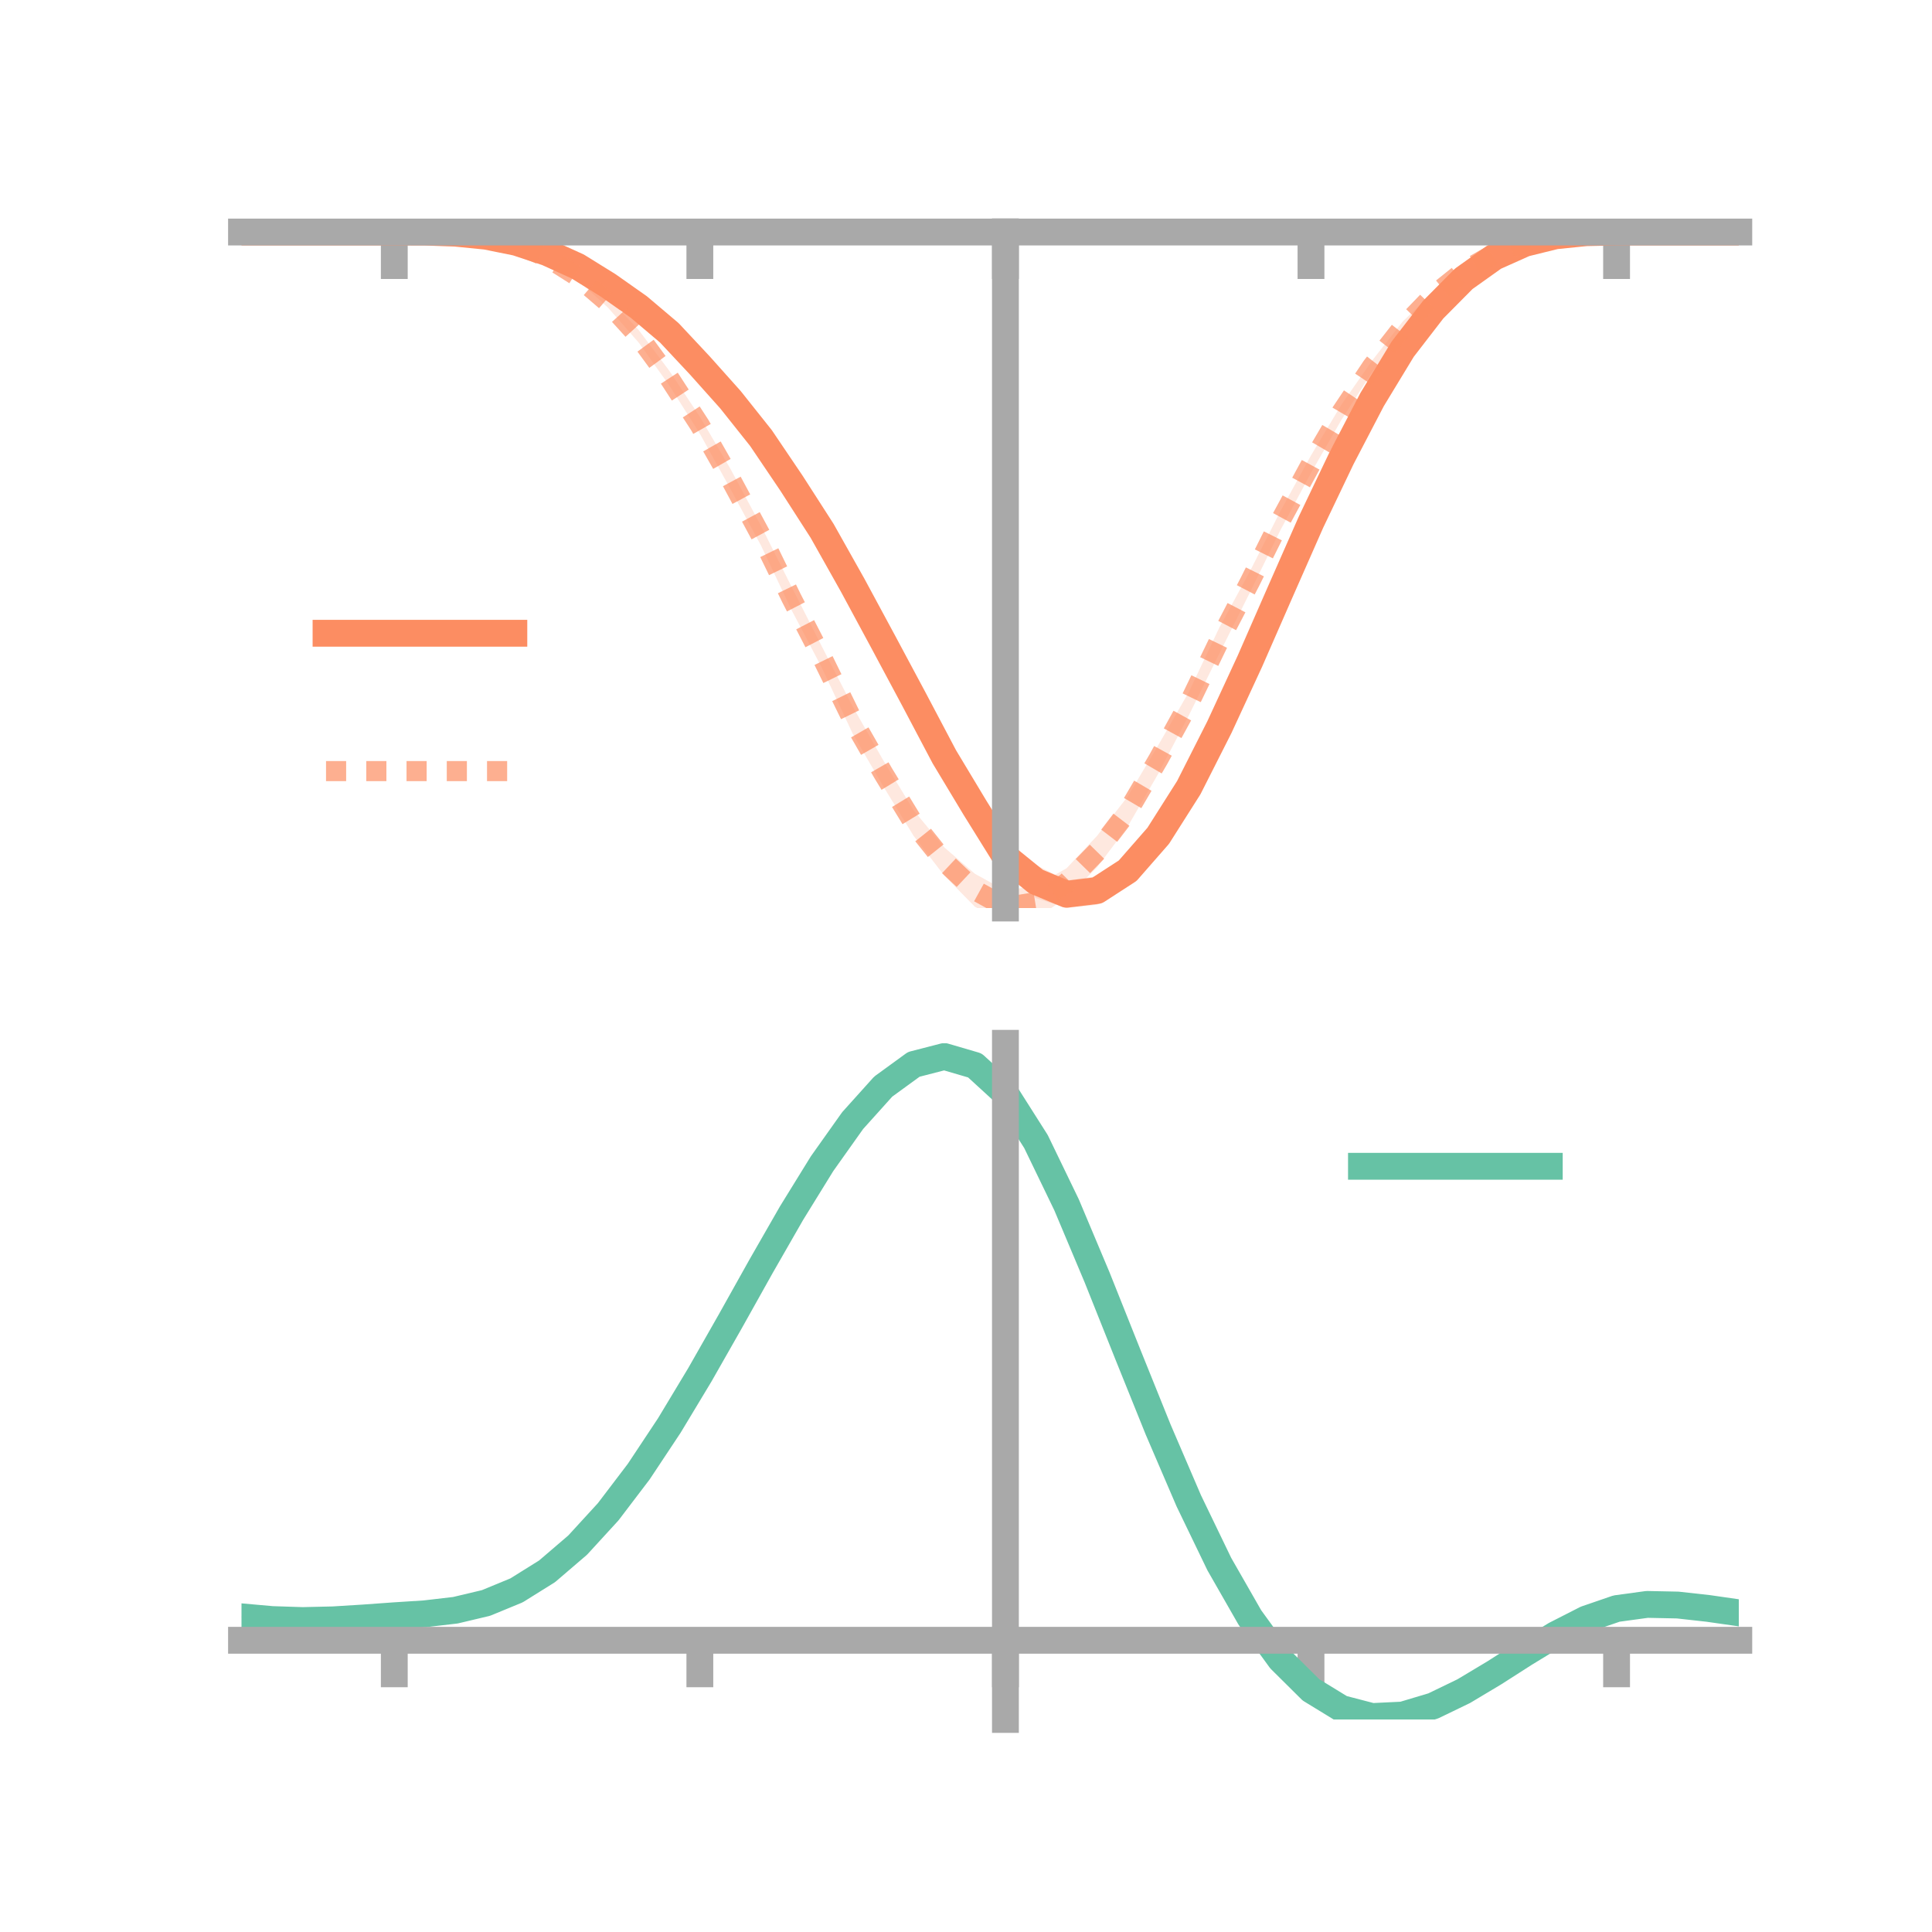 <?xml version="1.0" encoding="utf-8" standalone="no"?>
<!DOCTYPE svg PUBLIC "-//W3C//DTD SVG 1.1//EN"
  "http://www.w3.org/Graphics/SVG/1.1/DTD/svg11.dtd">
<!-- Created with matplotlib (https://matplotlib.org/) -->
<svg height="144pt" version="1.1" viewBox="0 0 144 144" width="144pt" xmlns="http://www.w3.org/2000/svg" xmlns:xlink="http://www.w3.org/1999/xlink">
 <defs>
  <style type="text/css">*{stroke-linecap:butt;stroke-linejoin:round;}</style>
 </defs>
 <g id="figure_1">
  <g id="patch_1">
   <path d="M 0 144 
L 144 144 
L 144 0 
L 0 0 
z
" style="fill:none;"/>
  </g>
  <g id="axes_1">
   <g id="patch_2">
    <path d="M 18 67.68 
L 129.6 67.68 
L 129.6 17.28 
L 18 17.28 
z
" style="fill:none;"/>
   </g>
   <g id="PolyCollection_1">
    <path clip-path="url(#p47d4ba63cf)" d="M 18 17.293 
L 18 17.293 
L 20.278 17.293 
L 22.555 17.293 
L 24.833 17.293 
L 27.11 17.293 
L 29.388 17.293 
L 31.665 17.28 
L 33.943 17.345 
L 36.22 17.519 
L 38.498 17.944 
L 40.776 18.621 
L 43.053 19.587 
L 45.331 20.956 
L 47.608 22.463 
L 49.886 24.332 
L 52.163 26.631 
L 54.441 29.159 
L 56.718 31.899 
L 58.996 35.185 
L 61.273 38.695 
L 63.551 42.635 
L 65.829 46.84 
L 68.106 50.994 
L 70.384 55.475 
L 72.661 59.247 
L 74.939 62.846 
L 77.216 64.467 
L 79.494 65.624 
L 81.771 65.31 
L 84.049 63.838 
L 86.327 61.304 
L 88.604 57.804 
L 90.882 53.198 
L 93.159 48.536 
L 95.437 43.296 
L 97.714 38.199 
L 99.992 33.633 
L 102.269 29.289 
L 104.547 25.672 
L 106.824 22.752 
L 109.102 20.575 
L 111.38 18.993 
L 113.657 18.029 
L 115.935 17.526 
L 118.212 17.328 
L 120.49 17.294 
L 122.767 17.293 
L 125.045 17.293 
L 127.322 17.293 
L 129.6 17.293 
L 129.6 17.293 
L 129.6 17.293 
L 127.322 17.293 
L 125.045 17.293 
L 122.767 17.293 
L 120.49 17.295 
L 118.212 17.361 
L 115.935 17.625 
L 113.657 18.244 
L 111.38 19.319 
L 109.102 20.981 
L 106.824 23.398 
L 104.547 26.382 
L 102.269 30.272 
L 99.992 34.659 
L 97.714 39.631 
L 95.437 44.865 
L 93.159 50.03 
L 90.882 55.214 
L 88.604 59.61 
L 86.327 63.287 
L 84.049 65.96 
L 81.771 67.439 
L 79.494 67.68 
L 77.216 66.938 
L 74.939 64.869 
L 72.661 61.137 
L 70.384 57.336 
L 68.106 53.19 
L 65.829 48.833 
L 63.551 44.594 
L 61.273 40.43 
L 58.996 36.856 
L 56.718 33.401 
L 54.441 30.419 
L 52.163 27.849 
L 49.886 25.279 
L 47.608 23.294 
L 45.331 21.591 
L 43.053 20.134 
L 40.776 19.024 
L 38.498 18.189 
L 36.22 17.691 
L 33.943 17.411 
L 31.665 17.315 
L 29.388 17.293 
L 27.11 17.293 
L 24.833 17.293 
L 22.555 17.293 
L 20.278 17.293 
L 18 17.293 
z
" style="fill:#fc8d62;fill-opacity:0.2;"/>
   </g>
   <g id="PolyCollection_2">
    <path clip-path="url(#p47d4ba63cf)" d="M 18 17.293 
L 18 17.293 
L 20.278 17.293 
L 22.555 17.293 
L 24.833 17.293 
L 27.11 17.293 
L 29.388 17.293 
L 31.665 17.282 
L 33.943 17.336 
L 36.22 17.529 
L 38.498 18.071 
L 40.776 18.964 
L 43.053 20.361 
L 45.331 22.19 
L 47.608 24.604 
L 49.886 27.636 
L 52.163 31.057 
L 54.441 34.94 
L 56.718 39.188 
L 58.996 43.726 
L 61.273 48.215 
L 63.551 52.649 
L 65.829 56.663 
L 68.106 60.406 
L 70.384 63.16 
L 72.661 65.123 
L 74.939 66.385 
L 77.216 66.005 
L 79.494 64.717 
L 81.771 62.296 
L 84.049 59.37 
L 86.327 55.545 
L 88.604 51.587 
L 90.882 46.778 
L 93.159 42.585 
L 95.437 38.092 
L 97.714 33.944 
L 99.992 30.143 
L 102.269 26.878 
L 104.547 23.969 
L 106.824 21.777 
L 109.102 19.988 
L 111.38 18.737 
L 113.657 17.956 
L 115.935 17.507 
L 118.212 17.324 
L 120.49 17.294 
L 122.767 17.293 
L 125.045 17.293 
L 127.322 17.293 
L 129.6 17.293 
L 129.6 17.293 
L 129.6 17.293 
L 127.322 17.293 
L 125.045 17.293 
L 122.767 17.293 
L 120.49 17.295 
L 118.212 17.363 
L 115.935 17.609 
L 113.657 18.157 
L 111.38 19.064 
L 109.102 20.426 
L 106.824 22.297 
L 104.547 24.826 
L 102.269 27.737 
L 99.992 31.277 
L 97.714 35.246 
L 95.437 39.51 
L 93.159 44.163 
L 90.882 48.713 
L 88.604 53.328 
L 86.327 57.673 
L 84.049 61.61 
L 81.771 64.647 
L 79.494 66.885 
L 77.216 68.478 
L 74.939 68.831 
L 72.661 67.581 
L 70.384 65.264 
L 68.106 62.318 
L 65.829 58.602 
L 63.551 54.676 
L 61.273 49.803 
L 58.996 45.465 
L 56.718 40.654 
L 54.441 36.444 
L 52.163 32.325 
L 49.886 28.733 
L 47.608 25.538 
L 45.331 22.946 
L 43.053 20.867 
L 40.776 19.375 
L 38.498 18.356 
L 36.22 17.725 
L 33.943 17.425 
L 31.665 17.312 
L 29.388 17.293 
L 27.11 17.293 
L 24.833 17.293 
L 22.555 17.293 
L 20.278 17.293 
L 18 17.293 
z
" style="fill:#fc8d62;fill-opacity:0.2;"/>
   </g>
   <g id="matplotlib.axis_1">
    <g id="xtick_1">
     <g id="line2d_1">
      <defs>
       <path d="M 0 0 
L 0 3.5 
" id="mf83c92b87d" style="stroke:#a9a9a9;stroke-width:2;"/>
      </defs>
      <g>
       <use style="fill:#a9a9a9;stroke:#a9a9a9;stroke-width:2;" x="29.388" xlink:href="#mf83c92b87d" y="17.293"/>
      </g>
     </g>
    </g>
    <g id="xtick_2">
     <g id="line2d_2">
      <g>
       <use style="fill:#a9a9a9;stroke:#a9a9a9;stroke-width:2;" x="52.163" xlink:href="#mf83c92b87d" y="17.293"/>
      </g>
     </g>
    </g>
    <g id="xtick_3">
     <g id="line2d_3">
      <g>
       <use style="fill:#a9a9a9;stroke:#a9a9a9;stroke-width:2;" x="74.939" xlink:href="#mf83c92b87d" y="17.293"/>
      </g>
     </g>
    </g>
    <g id="xtick_4">
     <g id="line2d_4">
      <g>
       <use style="fill:#a9a9a9;stroke:#a9a9a9;stroke-width:2;" x="97.714" xlink:href="#mf83c92b87d" y="17.293"/>
      </g>
     </g>
    </g>
    <g id="xtick_5">
     <g id="line2d_5">
      <g>
       <use style="fill:#a9a9a9;stroke:#a9a9a9;stroke-width:2;" x="120.49" xlink:href="#mf83c92b87d" y="17.293"/>
      </g>
     </g>
    </g>
   </g>
   <g id="matplotlib.axis_2"/>
   <g id="line2d_6">
    <path clip-path="url(#p47d4ba63cf)" d="M 18 17.293 
L 20.278 17.293 
L 22.555 17.293 
L 24.833 17.293 
L 27.11 17.293 
L 29.388 17.293 
L 31.665 17.298 
L 33.943 17.378 
L 36.22 17.605 
L 38.498 18.066 
L 40.776 18.823 
L 43.053 19.86 
L 45.331 21.273 
L 47.608 22.878 
L 49.886 24.806 
L 52.163 27.24 
L 54.441 29.789 
L 56.718 32.65 
L 58.996 36.021 
L 61.273 39.562 
L 63.551 43.615 
L 65.829 47.837 
L 68.106 52.092 
L 70.384 56.406 
L 72.661 60.192 
L 74.939 63.857 
L 77.216 65.702 
L 79.494 66.652 
L 81.771 66.375 
L 84.049 64.899 
L 86.327 62.296 
L 88.604 58.707 
L 90.882 54.206 
L 93.159 49.283 
L 95.437 44.081 
L 97.714 38.915 
L 99.992 34.146 
L 102.269 29.78 
L 104.547 26.027 
L 106.824 23.075 
L 109.102 20.778 
L 111.38 19.156 
L 113.657 18.137 
L 115.935 17.575 
L 118.212 17.344 
L 120.49 17.294 
L 122.767 17.293 
L 125.045 17.293 
L 127.322 17.293 
L 129.6 17.293 
" style="fill:none;stroke:#fc8d62;stroke-linecap:square;stroke-width:2;"/>
   </g>
   <g id="line2d_7">
    <path clip-path="url(#p47d4ba63cf)" d="M 18 17.293 
L 20.278 17.293 
L 22.555 17.293 
L 24.833 17.293 
L 27.11 17.293 
L 29.388 17.293 
L 31.665 17.297 
L 33.943 17.38 
L 36.22 17.627 
L 38.498 18.213 
L 40.776 19.169 
L 43.053 20.614 
L 45.331 22.568 
L 47.608 25.071 
L 49.886 28.185 
L 52.163 31.691 
L 54.441 35.692 
L 56.718 39.921 
L 58.996 44.595 
L 61.273 49.009 
L 63.551 53.663 
L 65.829 57.632 
L 68.106 61.362 
L 70.384 64.212 
L 72.661 66.352 
L 74.939 67.608 
L 77.216 67.242 
L 79.494 65.801 
L 81.771 63.471 
L 84.049 60.49 
L 86.327 56.609 
L 88.604 52.457 
L 90.882 47.746 
L 93.159 43.374 
L 95.437 38.801 
L 97.714 34.595 
L 99.992 30.71 
L 102.269 27.307 
L 104.547 24.397 
L 106.824 22.037 
L 109.102 20.207 
L 111.38 18.901 
L 113.657 18.057 
L 115.935 17.558 
L 118.212 17.344 
L 120.49 17.294 
L 122.767 17.293 
L 125.045 17.293 
L 127.322 17.293 
L 129.6 17.293 
" style="fill:none;stroke:#fc8d62;stroke-dasharray:1.5,1.5;stroke-dashoffset:0;stroke-opacity:0.7;stroke-width:1.5;"/>
   </g>
   <g id="patch_3">
    <path d="M 74.939 67.68 
L 74.939 17.28 
" style="fill:none;stroke:#a9a9a9;stroke-linecap:square;stroke-linejoin:miter;stroke-width:2;"/>
   </g>
   <g id="patch_4">
    <path d="M 129.6 67.68 
L 129.6 17.28 
" style="fill:none;"/>
   </g>
   <g id="patch_5">
    <path d="M 18 17.293 
L 129.6 17.293 
" style="fill:none;stroke:#a9a9a9;stroke-linecap:square;stroke-linejoin:miter;stroke-width:2;"/>
   </g>
   <g id="patch_6">
    <path d="M 18 17.28 
L 129.6 17.28 
" style="fill:none;"/>
   </g>
   <g id="legend_1">
    <g id="line2d_8">
     <path d="M 24.3 47.2 
L 38.3 47.2 
" style="fill:none;stroke:#fc8d62;stroke-linecap:square;stroke-width:2;"/>
    </g>
    <g id="line2d_9"/>
    <g id="text_1">
     <!--   -->
     <g transform="translate(43.9 49.65)scale(0.07 -0.07)">
      <defs>
       <path id="DejaVuSans-32"/>
      </defs>
      <use xlink:href="#DejaVuSans-32"/>
     </g>
    </g>
    <g id="line2d_10">
     <path d="M 24.3 57.474 
L 38.3 57.474 
" style="fill:none;stroke:#fc8d62;stroke-dasharray:1.5,1.5;stroke-dashoffset:0;stroke-opacity:0.7;stroke-width:1.5;"/>
    </g>
    <g id="line2d_11"/>
    <g id="text_2">
     <!--   -->
     <g transform="translate(43.9 59.924)scale(0.07 -0.07)">
      <use xlink:href="#DejaVuSans-32"/>
     </g>
    </g>
   </g>
  </g>
  <g id="axes_2">
   <g id="patch_7">
    <path d="M 18 128.16 
L 129.6 128.16 
L 129.6 77.76 
L 18 77.76 
z
" style="fill:none;"/>
   </g>
   <g id="PolyCollection_3">
    <path clip-path="url(#p405b1b09a9)" d="M 18 120.548 
L 18 120.47 
L 20.278 120.682 
L 22.555 120.758 
L 24.833 120.698 
L 27.11 120.547 
L 29.388 120.375 
L 31.665 120.223 
L 33.943 119.953 
L 36.22 119.406 
L 38.498 118.454 
L 40.776 117.008 
L 43.053 115.017 
L 45.331 112.472 
L 47.608 109.405 
L 49.886 105.884 
L 52.163 102.01 
L 54.441 97.91 
L 56.718 93.741 
L 58.996 89.676 
L 61.273 85.906 
L 63.551 82.627 
L 65.829 80.044 
L 68.106 78.357 
L 70.384 77.76 
L 72.661 78.439 
L 74.939 80.561 
L 77.216 84.203 
L 79.494 88.989 
L 81.771 94.484 
L 84.049 100.281 
L 86.327 106.023 
L 88.604 111.411 
L 90.882 116.211 
L 93.159 120.254 
L 95.437 123.436 
L 97.714 125.718 
L 99.992 127.123 
L 102.269 127.72 
L 104.547 127.618 
L 106.824 126.949 
L 109.102 125.867 
L 111.38 124.529 
L 113.657 123.099 
L 115.935 121.735 
L 118.212 120.589 
L 120.49 119.813 
L 122.767 119.504 
L 125.045 119.556 
L 127.322 119.818 
L 129.6 120.157 
L 129.6 120.262 
L 129.6 120.262 
L 127.322 119.948 
L 125.045 119.704 
L 122.767 119.662 
L 120.49 119.975 
L 118.212 120.763 
L 115.935 121.939 
L 113.657 123.352 
L 111.38 124.838 
L 109.102 126.227 
L 106.824 127.349 
L 104.547 128.043 
L 102.269 128.16 
L 99.992 127.574 
L 97.714 126.192 
L 95.437 123.959 
L 93.159 120.867 
L 90.882 116.953 
L 88.604 112.312 
L 86.327 107.102 
L 84.049 101.546 
L 81.771 95.932 
L 79.494 90.606 
L 77.216 85.964 
L 74.939 82.434 
L 72.661 80.383 
L 70.384 79.73 
L 68.106 80.309 
L 65.829 81.935 
L 63.551 84.418 
L 61.273 87.56 
L 58.996 91.167 
L 56.718 95.049 
L 54.441 99.024 
L 52.163 102.928 
L 49.886 106.615 
L 47.608 109.965 
L 45.331 112.885 
L 43.053 115.314 
L 40.776 117.224 
L 38.498 118.622 
L 36.22 119.549 
L 33.943 120.083 
L 31.665 120.343 
L 29.388 120.483 
L 27.11 120.639 
L 24.833 120.77 
L 22.555 120.814 
L 20.278 120.741 
L 18 120.548 
z
" style="fill:#66c2a5;fill-opacity:0.2;"/>
   </g>
   <g id="matplotlib.axis_3">
    <g id="xtick_6">
     <g id="line2d_12">
      <g>
       <use style="fill:#a9a9a9;stroke:#a9a9a9;stroke-width:2;" x="29.388" xlink:href="#mf83c92b87d" y="122.256"/>
      </g>
     </g>
    </g>
    <g id="xtick_7">
     <g id="line2d_13">
      <g>
       <use style="fill:#a9a9a9;stroke:#a9a9a9;stroke-width:2;" x="52.163" xlink:href="#mf83c92b87d" y="122.256"/>
      </g>
     </g>
    </g>
    <g id="xtick_8">
     <g id="line2d_14">
      <g>
       <use style="fill:#a9a9a9;stroke:#a9a9a9;stroke-width:2;" x="74.939" xlink:href="#mf83c92b87d" y="122.256"/>
      </g>
     </g>
    </g>
    <g id="xtick_9">
     <g id="line2d_15">
      <g>
       <use style="fill:#a9a9a9;stroke:#a9a9a9;stroke-width:2;" x="97.714" xlink:href="#mf83c92b87d" y="122.256"/>
      </g>
     </g>
    </g>
    <g id="xtick_10">
     <g id="line2d_16">
      <g>
       <use style="fill:#a9a9a9;stroke:#a9a9a9;stroke-width:2;" x="120.49" xlink:href="#mf83c92b87d" y="122.256"/>
      </g>
     </g>
    </g>
   </g>
   <g id="matplotlib.axis_4"/>
   <g id="line2d_17">
    <path clip-path="url(#p405b1b09a9)" d="M 18 120.509 
L 20.278 120.712 
L 22.555 120.786 
L 24.833 120.734 
L 27.11 120.593 
L 29.388 120.429 
L 31.665 120.283 
L 33.943 120.018 
L 36.22 119.477 
L 38.498 118.538 
L 40.776 117.116 
L 43.053 115.165 
L 45.331 112.679 
L 47.608 109.685 
L 49.886 106.25 
L 52.163 102.469 
L 54.441 98.467 
L 56.718 94.395 
L 58.996 90.422 
L 61.273 86.733 
L 63.551 83.523 
L 65.829 80.99 
L 68.106 79.333 
L 70.384 78.745 
L 72.661 79.411 
L 74.939 81.497 
L 77.216 85.084 
L 79.494 89.797 
L 81.771 95.208 
L 84.049 100.914 
L 86.327 106.563 
L 88.604 111.862 
L 90.882 116.582 
L 93.159 120.56 
L 95.437 123.697 
L 97.714 125.955 
L 99.992 127.348 
L 102.269 127.94 
L 104.547 127.83 
L 106.824 127.149 
L 109.102 126.047 
L 111.38 124.683 
L 113.657 123.226 
L 115.935 121.837 
L 118.212 120.676 
L 120.49 119.894 
L 122.767 119.583 
L 125.045 119.63 
L 127.322 119.883 
L 129.6 120.21 
" style="fill:none;stroke:#66c2a5;stroke-linecap:square;stroke-width:2;"/>
   </g>
   <g id="patch_8">
    <path d="M 74.939 128.16 
L 74.939 77.76 
" style="fill:none;stroke:#a9a9a9;stroke-linecap:square;stroke-linejoin:miter;stroke-width:2;"/>
   </g>
   <g id="patch_9">
    <path d="M 129.6 128.16 
L 129.6 77.76 
" style="fill:none;"/>
   </g>
   <g id="patch_10">
    <path d="M 18 122.256 
L 129.6 122.256 
" style="fill:none;stroke:#a9a9a9;stroke-linecap:square;stroke-linejoin:miter;stroke-width:2;"/>
   </g>
   <g id="patch_11">
    <path d="M 18 77.76 
L 129.6 77.76 
" style="fill:none;"/>
   </g>
   <g id="legend_2">
    <g id="line2d_18">
     <path d="M 101.475 86.929 
L 115.475 86.929 
" style="fill:none;stroke:#66c2a5;stroke-linecap:square;stroke-width:2;"/>
    </g>
    <g id="line2d_19"/>
    <g id="text_3">
     <!--   -->
     <g transform="translate(121.075 89.379)scale(0.07 -0.07)">
      <use xlink:href="#DejaVuSans-32"/>
     </g>
    </g>
   </g>
  </g>
 </g>
 <defs>
  <clipPath id="p47d4ba63cf">
   <rect height="50.4" width="111.6" x="18" y="17.28"/>
  </clipPath>
  <clipPath id="p405b1b09a9">
   <rect height="50.4" width="111.6" x="18" y="77.76"/>
  </clipPath>
 </defs>
</svg>
